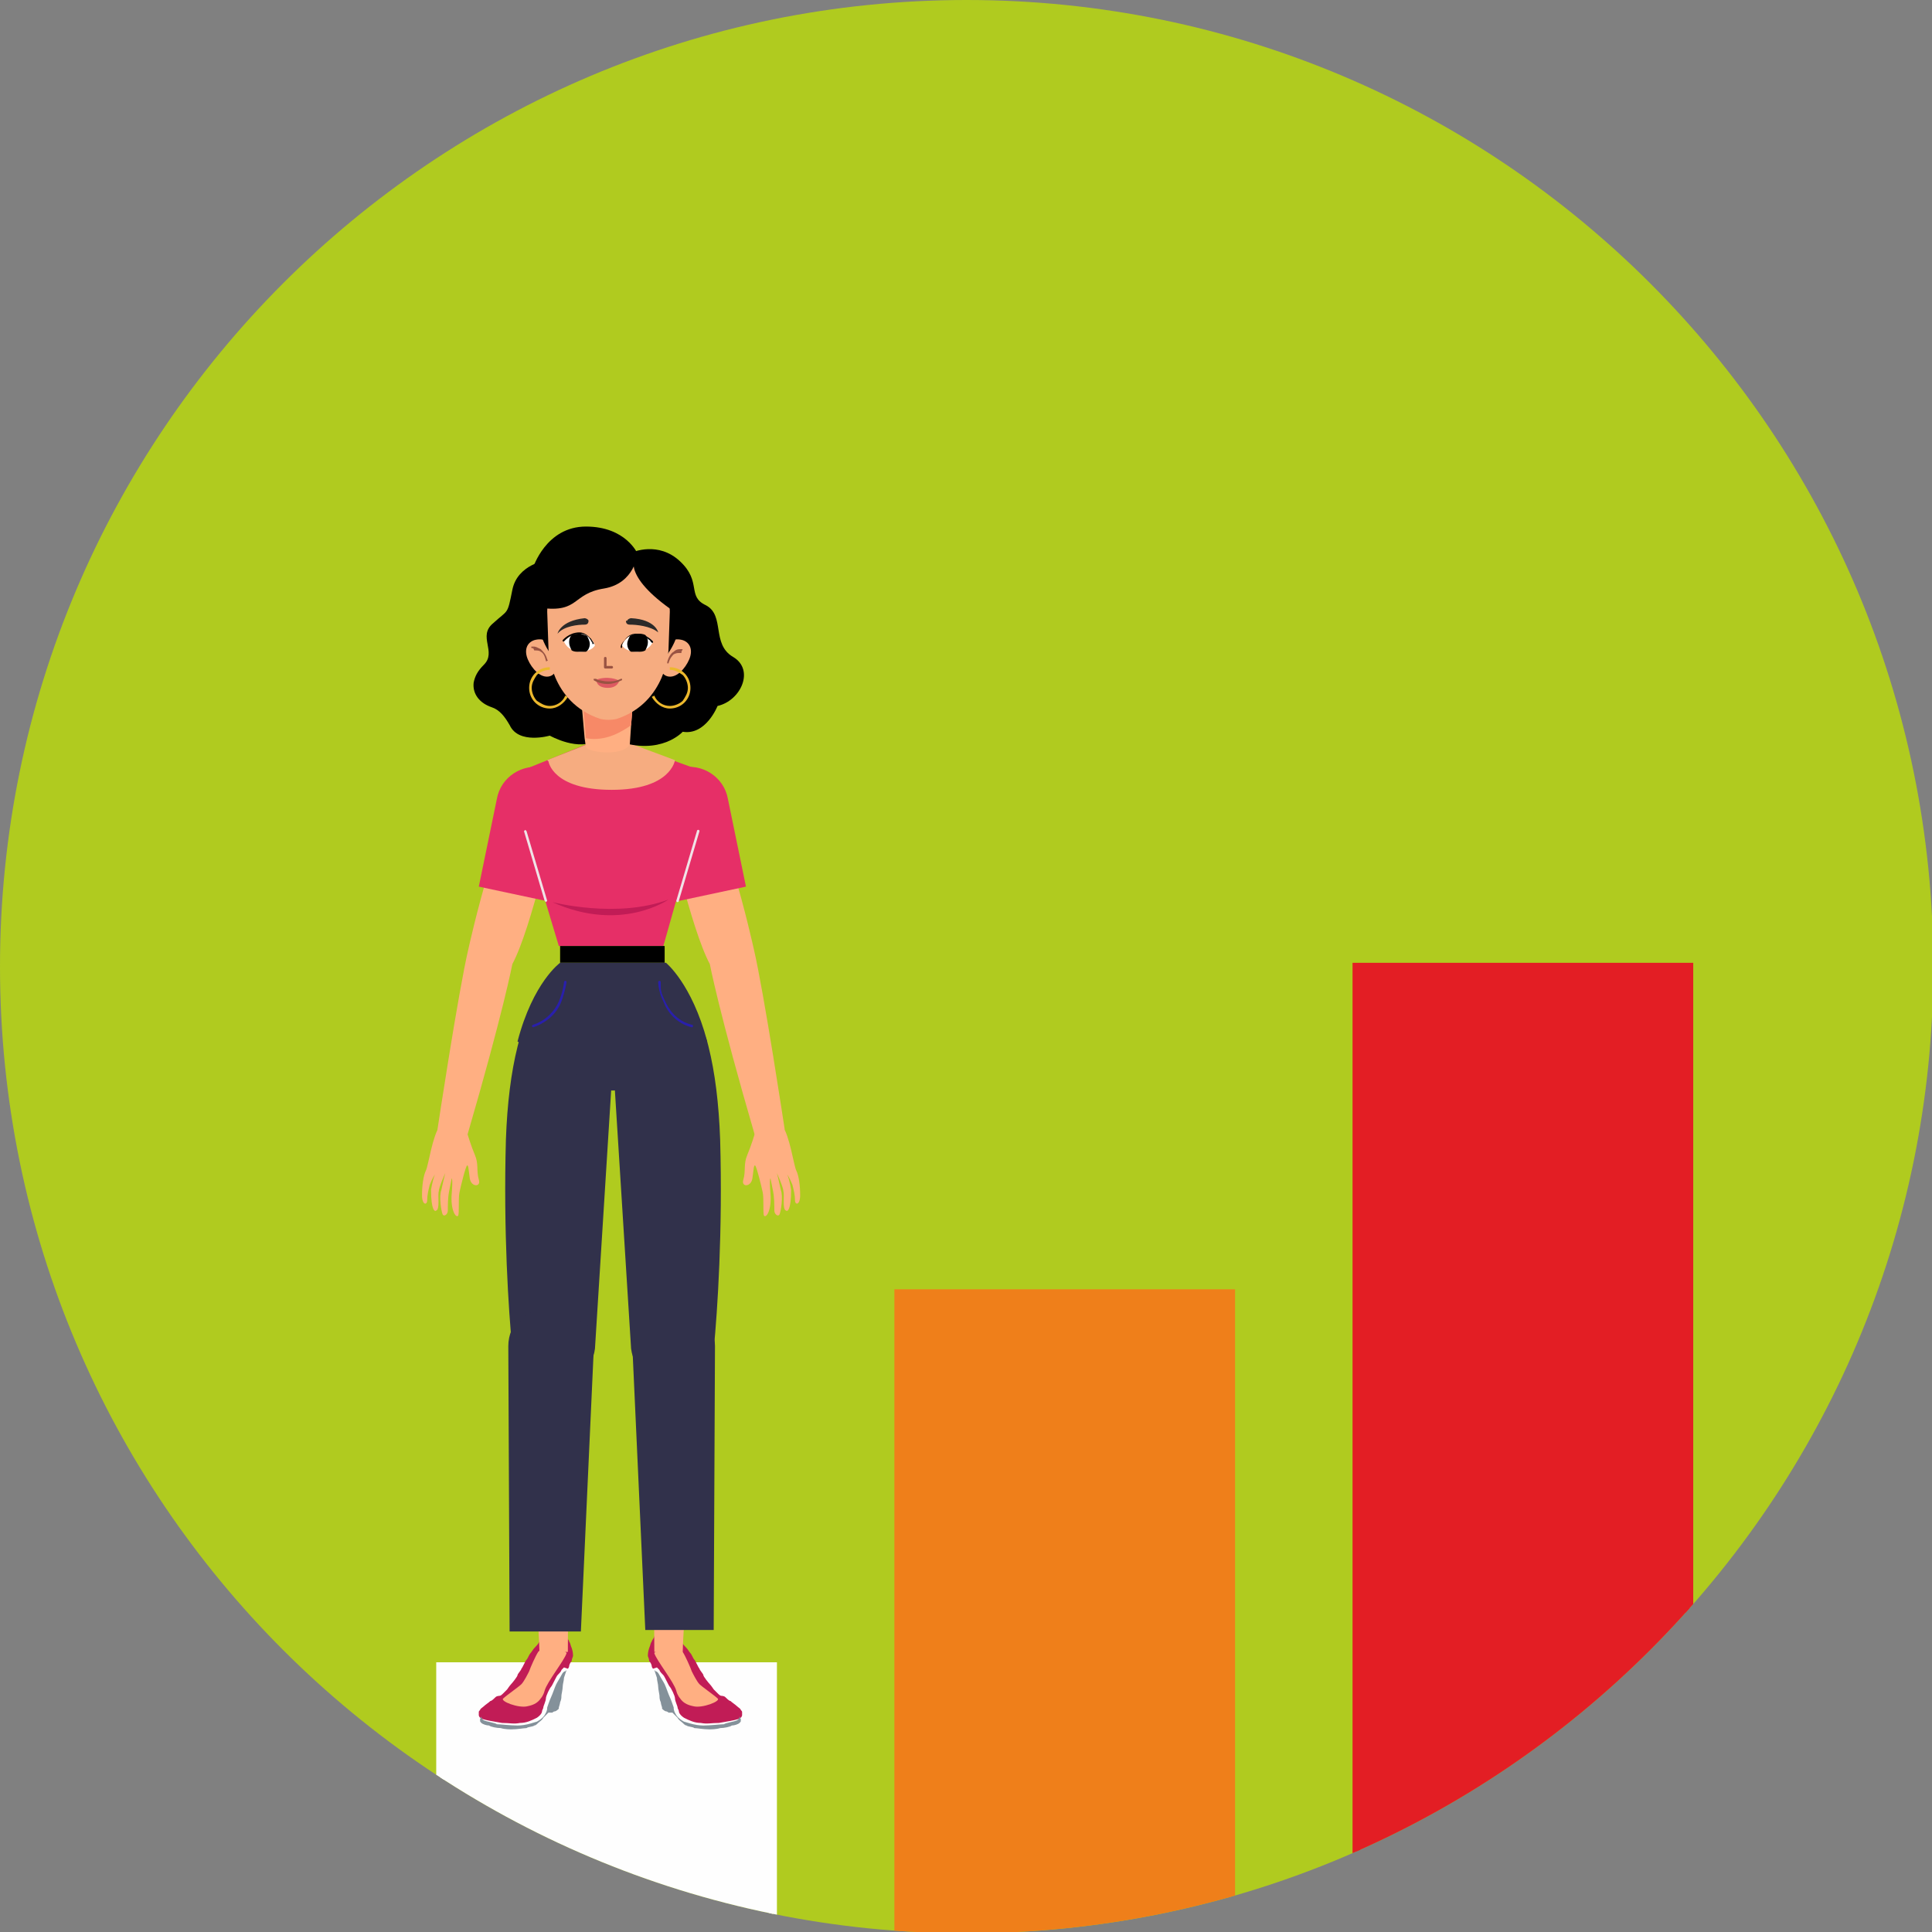 <?xml version="1.0" encoding="UTF-8"?>
<!DOCTYPE svg PUBLIC "-//W3C//DTD SVG 1.1//EN" "http://www.w3.org/Graphics/SVG/1.1/DTD/svg11.dtd">
<!-- Creator: CorelDRAW X6 -->
<svg xmlns="http://www.w3.org/2000/svg" xml:space="preserve" width="50mm" height="50mm" version="1.1" style="shape-rendering:geometricPrecision; text-rendering:geometricPrecision; image-rendering:optimizeQuality; fill-rule:evenodd; clip-rule:evenodd"
viewBox="0 0 1497 1497"
 xmlns:xlink="http://www.w3.org/1999/xlink">
 <rect x="0" y="0" width="1497" height="1497" fill="#808080" stroke="none"/>
 <defs>
  <style type="text/css">
   <![CDATA[
    .str3 {stroke:#31314B;stroke-width:2.281}
    .str2 {stroke:#E31E24;stroke-width:5.988}
    .str1 {stroke:#EF7F1A;stroke-width:5.988}
    .str0 {stroke:#FEFEFE;stroke-width:5.988}
    .fil21 {fill:none}
    .fil10 {fill:#84919A}
    .fil0 {fill:#B0CB1F}
    .fil3 {fill:#E31E24}
    .fil2 {fill:#EF7F1A}
    .fil6 {fill:#F6AC80}
    .fil1 {fill:#FEFEFE}
    .fil12 {fill:black}
    .fil20 {fill:#291FAC}
    .fil19 {fill:#31314B}
    .fil13 {fill:#995342}
    .fil9 {fill:#C11C56}
    .fil16 {fill:#DE5A62}
    .fil5 {fill:#E62F67}
    .fil15 {fill:#ECB82D}
    .fil7 {fill:#F0E3E7}
    .fil11 {fill:#FFAF82}
    .fil17 {fill:white}
    .fil18 {fill:#2B2A29;fill-rule:nonzero}
    .fil8 {fill:#C11C56;fill-rule:nonzero}
    .fil14 {fill:#F78967;fill-rule:nonzero}
    .fil4 {fill:#FFAF82;fill-rule:nonzero}
   ]]>
  </style>
   <clipPath id="id0">
    <path d="M749 0c413,0 749,335 749,749 0,413 -335,749 -749,749 -413,0 -749,-335 -749,-749 0,-413 335,-749 749,-749z"/>
   </clipPath>
 </defs>
 <g id="Layer_x0020_1">
  <path class="fil0" d="M749 0c413,0 749,335 749,749 0,413 -335,749 -749,749 -413,0 -749,-335 -749,-749 0,-413 335,-749 749,-749z"/>
  <g style="clip-path:url(#id0)">
   <g id="_991486752">
    <rect class="fil1 str0" x="341" y="1291" width="258" height="593"/>
    <rect class="fil2 str1" x="696" y="1002" width="258" height="882"/>
    <rect class="fil3 str2" x="1051" y="749" width="258" height="1135"/>
    <g>
     <g>
      <g>
       <g>
        <path class="fil4" d="M585 878c0,0 -3,10 -6,17 -3,7 -1,12 -3,19 -2,6 6,6 7,-1 1,-7 1,-10 2,-10 1,0 5,16 6,21 1,5 0,16 1,18 2,2 6,-5 5,-17 -1,-12 0,-12 0,-12 0,0 1,5 2,10 1,5 1,11 1,15 0,3 3,5 4,3 1,-2 3,-14 1,-19 -1,-5 -3,-13 -3,-13 0,0 5,11 5,14 1,3 -1,14 2,15 1,1 4,0 4,-16 0,0 -1,-7 -3,-12 0,0 2,3 4,8 1,4 2,8 2,12 0,4 4,4 4,-4 0,-7 -1,-15 -3,-19 -2,-4 -5,-27 -11,-35l-21 5z"/>
       </g>
      </g>
      <g>
       <path class="fil4" d="M517 636c0,0 18,83 33,111 0,0 7,37 35,133 0,0 15,6 23,-5 0,0 -16,-106 -24,-140 0,0 -26,-119 -52,-139 0,0 -13,15 -15,40z"/>
      </g>
     </g>
     <g>
      <g>
       <g>
        <path class="fil4" d="M362 878c0,0 3,10 6,17 3,7 1,12 3,19 2,6 -6,6 -7,-1 -1,-7 -1,-10 -2,-10 -1,0 -5,16 -6,21 -1,5 0,16 -1,18 -2,2 -6,-5 -5,-17 1,-12 0,-12 0,-12 0,0 -1,5 -2,10 -1,5 -1,11 -1,15 0,3 -3,5 -4,3 -1,-2 -3,-14 -1,-19 1,-5 3,-13 3,-13 0,0 -5,11 -5,14 -1,3 1,14 -2,15 -1,1 -4,0 -4,-16 0,0 1,-7 3,-12 0,0 -2,3 -4,8 -1,4 -2,8 -2,12 0,4 -4,4 -4,-4 0,-7 1,-15 3,-19 2,-4 5,-27 11,-35l21 5z"/>
       </g>
      </g>
      <g>
       <path class="fil4" d="M430 636c0,0 -18,83 -33,111 0,0 -7,37 -35,133 0,0 -15,6 -23,-5 0,0 16,-106 24,-140 0,0 26,-119 52,-139 0,0 13,15 15,40z"/>
      </g>
     </g>
     <g>
      <path class="fil5" d="M517 700l61 -13 -14 -68c-3,-17 -20,-28 -37,-24 -17,3 -28,20 -24,37l14 68z"/>
      <path class="fil5" d="M432 700l-61 -13 14 -68c3,-17 20,-28 37,-24 17,3 28,20 24,37l-14 68z"/>
      <path class="fil5" d="M471 570l-69 28c-5,2 -7,7 -6,12l37 123 81 0 35 -124c1,-5 -1,-10 -6,-12l-72 -26z"/>
      <path class="fil6" d="M424 589l48 -19 51 19c0,0 -3,23 -49,23 -46,0 -49,-22 -49,-22z"/>
      <path class="fil7" d="M424 698l-16 -54c0,0 -1,-1 -1,-1 0,0 -1,1 -1,1l16 54c0,0 1,1 1,1 0,0 1,-1 1,-1z"/>
      <path class="fil7" d="M526 698l16 -54c0,0 0,-1 -1,-1 0,0 -1,0 -1,1l-16 54c0,0 0,1 1,1 0,0 1,0 1,-1z"/>
     </g>
     <path class="fil8" d="M518 697c0,0 -37,26 -90,2 0,0 50,13 90,-2z"/>
     <path class="fil9" d="M440 1293c0,0 1,-1 1,-2 0,-1 1,-3 2,-4 0,-2 1,-3 1,-4 0,-1 0,-3 -1,-6 -1,-2 -1,-4 -2,-5 0,-1 -2,-3 -2,-4 0,-1 -2,-2 -2,-3 0,-1 -1,-1 -1,-2 0,-1 0,-1 -1,-2 0,0 0,-1 -1,-1 -1,-1 -1,-1 -1,-1 -1,0 -2,0 -2,0 -1,0 -2,1 -2,1 -1,0 -2,1 -2,2 -1,1 -3,3 -4,4 -1,2 -3,4 -5,6 -1,2 -3,4 -4,5 -1,1 -2,3 -3,4 -1,1 -2,4 -3,5 -1,1 -3,6 -4,7 0,1 -3,4 -3,5 0,1 -4,6 -5,7 -1,1 -3,4 -3,4 -1,1 -2,2 -3,3 -1,1 -2,2 -3,2 0,0 -2,0 -3,1 -1,1 -3,3 -4,3 -1,1 -4,3 -5,4 -1,1 -3,2 -3,3 -1,1 -1,1 -1,2 0,1 0,2 0,2 0,0 0,2 3,3 3,1 9,2 15,3 6,0 9,1 14,0 5,0 9,-2 13,-4 3,-2 4,-4 4,-5 0,-1 1,-2 1,-3 0,-1 2,-5 2,-7 0,-2 3,-8 4,-9 1,-1 4,-8 5,-9 1,-1 3,-3 3,-4 0,0 2,-2 2,-2l0 0z"/>
     <path class="fil10" d="M373 1330c0,0 0,2 2,3 2,1 9,2 10,3 2,0 11,1 16,1 0,0 4,0 8,-1 0,0 4,-1 7,-2 0,0 4,-2 6,-5 1,-2 2,-3 2,-6 0,0 2,-6 3,-8 1,-2 3,-8 4,-10 1,-2 3,-5 4,-7 1,-2 2,-3 3,-3 0,0 1,-1 1,-1l0 0 0 0c0,0 -1,3 -2,6 0,2 -1,5 -1,7 0,2 -1,6 -1,7 0,1 0,3 -1,5 0,1 -1,4 -1,4 0,0 0,1 0,1 0,0 -2,2 -3,2 -1,0 -2,1 -2,1 0,0 0,0 -1,0 -1,0 -2,0 -2,0 0,0 -2,2 -4,4 -1,2 -3,3 -4,4 -1,1 -2,2 -3,2 -1,1 -5,1 -6,2 -2,0 -7,1 -12,1 0,0 -5,0 -8,-1 -3,0 -8,-1 -9,-2 -2,0 -5,-1 -6,-2 -1,-1 -1,-1 -1,-2 0,-1 0,-1 0,-1z"/>
     <path class="fil4" d="M431 870c0,0 11,173 10,211l-1 199 -22 0c-2,-79 -28,-142 -19,-198 18,-66 20,-106 7,-167 0,0 -8,-45 26,-45z"/>
     <path class="fil11" d="M424 1278c-1,1 -6,0 -7,2 -2,3 -6,12 -7,15 -1,2 -4,8 -6,10 -2,2 -12,9 -14,11 -3,2 12,8 19,6 5,-1 8,-3 10,-6 0,0 2,-2 3,-6 2,-7 15,-23 17,-29 0,-2 -12,-5 -15,-2z"/>
     <path class="fil9" d="M506 1293c0,0 -1,-1 -1,-2 0,-1 -1,-3 -2,-4 0,-2 -1,-3 -1,-4 0,-1 0,-3 1,-6 1,-2 1,-4 2,-5 0,-1 2,-3 2,-4 0,-1 2,-2 2,-3 0,-1 1,-1 1,-2 0,-1 0,-1 1,-2 0,0 0,-1 1,-1 1,-1 1,-1 1,-1 1,0 2,0 2,0 1,0 2,1 2,1 1,0 2,1 2,2 1,1 3,3 4,4 1,2 3,4 5,6 1,2 3,4 4,5 1,1 2,3 3,4 1,1 2,4 3,5 1,1 3,6 4,7 0,1 3,4 3,5 0,1 4,6 5,7 1,1 3,4 3,4 1,1 2,2 3,3 1,1 2,2 3,2 0,0 2,0 3,1 1,1 3,3 4,3 1,1 4,3 5,4 1,1 3,2 3,3 1,1 1,1 1,2 0,1 0,2 0,2 0,0 0,2 -3,3 -3,1 -9,2 -15,3 -6,0 -9,1 -14,0 -5,0 -9,-2 -13,-4 -3,-2 -4,-4 -4,-5 0,-1 -1,-2 -1,-3 0,-1 -2,-5 -2,-7 0,-2 -3,-8 -4,-9 -1,-1 -4,-8 -5,-9 -1,-1 -3,-3 -3,-4 0,0 -2,-2 -2,-2l0 0z"/>
     <path class="fil10" d="M573 1330c0,0 0,2 -2,3 -2,1 -9,2 -10,3 -2,0 -11,1 -16,1 0,0 -4,0 -8,-1 0,0 -4,-1 -7,-2 0,0 -4,-2 -6,-5 -1,-2 -2,-3 -2,-6 0,0 -2,-6 -3,-8 -1,-2 -3,-8 -4,-10 -1,-2 -3,-5 -4,-7 -1,-2 -2,-3 -3,-3 0,0 -1,-1 -1,-1l0 0 0 0c0,0 1,3 2,6 0,2 1,5 1,7 0,2 1,6 1,7 0,1 0,3 1,5 0,1 1,4 1,4 0,0 0,1 0,1 0,0 2,2 3,2 1,0 2,1 2,1 0,0 0,0 1,0 1,0 2,0 2,0 0,0 2,2 4,4 1,2 3,3 4,4 1,1 2,2 3,2 1,1 5,1 6,2 2,0 7,1 12,1 0,0 5,0 8,-1 3,0 8,-1 9,-2 2,0 5,-1 6,-2 1,-1 1,-1 1,-2 0,-1 0,-1 0,-1z"/>
     <path class="fil11" d="M522 1278c1,1 6,0 7,2 2,3 6,12 7,15 1,2 4,8 6,10 2,2 12,9 14,11 3,2 -12,8 -19,6 -5,-1 -8,-3 -10,-6 0,0 -2,-2 -3,-6 -2,-7 -15,-23 -17,-29 0,-2 12,-5 15,-2z"/>
     <path class="fil4" d="M516 870c0,0 -11,173 -10,211l1 199 22 0c2,-79 28,-142 19,-198 17,-54 -10,-103 -7,-167 0,0 8,-45 -26,-45z"/>
     <path class="fil12" d="M490 428c0,0 20,-9 37,7 17,16 5,27 20,34 15,8 4,30 21,40 17,10 6,34 -12,38 0,0 -9,23 -27,20 0,0 -17,19 -51,7l-13 -5 25 -141z"/>
     <path class="fil12" d="M424 434c0,0 -23,3 -27,23 -4,20 -3,15 -15,26 -12,10 3,22 -7,32 -5,5 -7,9 -8,14 -1,9 5,16 14,19 6,2 10,7 14,14 7,15 31,8 31,8 0,0 23,13 37,3 14,-10 -7,-146 -7,-146l-31 6z"/>
     <polygon class="fil13" points="455,553 487,578 483,545 "/>
     <g>
      <g>
       <path class="fil4" d="M490 550l-1 12 -1 15c0,0 -3,6 -17,6 -14,0 -17,-4 -17,-4l-1 -7 -2 -23 38 0z"/>
      </g>
      <g>
       <path class="fil14" d="M490 550l-1 12c-6,4 -19,13 -35,10l-2 -23 38 0z"/>
      </g>
     </g>
     <path class="fil12" d="M494 429c0,0 -9,-21 -40,-21 -31,0 -41,32 -41,32l45 26 35 -37z"/>
     <path class="fil6" d="M430 504c3,7 3,18 -4,20 -7,2 -14,-6 -17,-13 -3,-7 -1,-13 5,-15 7,-2 13,1 16,8z"/>
     <path class="fil13" d="M414 504l0 0c0,0 1,0 1,0 1,0 3,0 4,1 2,1 3,3 4,7 0,0 0,1 1,0 0,0 1,0 0,-1 -1,-4 -3,-6 -5,-8 -2,-1 -4,-2 -5,-2 -1,0 -2,0 -2,0 0,0 -1,0 0,1 0,0 0,1 1,0z"/>
     <path class="fil15" d="M438 539c-2,5 -7,8 -12,8 -4,0 -7,-2 -10,-4 -2,-2 -4,-6 -4,-10 0,-4 2,-7 4,-10 2,-2 6,-4 10,-4l0 -2c-9,0 -16,7 -16,16 0,9 7,16 16,16 6,0 11,-4 14,-9l-2 -1z"/>
     <path class="fil6" d="M513 504c-3,7 -3,18 4,20 7,2 14,-6 17,-13 3,-7 1,-13 -5,-15 -7,-2 -13,1 -16,8z"/>
     <path class="fil13" d="M529 503c0,0 -1,0 -2,0 -1,0 -3,0 -5,2 -2,1 -4,4 -5,8 0,0 0,1 0,1 0,0 1,0 1,0 1,-4 3,-6 4,-7 2,-1 3,-1 4,-1 0,0 1,0 1,0l0 0 0 0c0,0 1,0 1,0 0,0 0,-1 0,-1z"/>
     <path class="fil15" d="M505 540c3,5 8,9 14,9 9,0 16,-7 16,-16 0,-9 -7,-16 -16,-16l0 2c4,0 7,2 10,4 2,2 4,6 4,10 0,4 -2,7 -4,10 -2,2 -6,4 -10,4 -5,0 -10,-3 -12,-8l-2 1z"/>
     <path class="fil12" d="M527 477c0,29 -25,53 -55,53 -30,0 -55,-24 -55,-53 0,-29 25,-53 55,-53 30,0 55,24 55,53z"/>
     <path class="fil6" d="M472 430l0 0c-25,0 -48,20 -48,44l1 29c0,0 1,41 40,54 4,1 9,1 13,0 39,-13 40,-54 40,-54l1 -29c0,-24 -22,-44 -48,-44z"/>
     <path class="fil16" d="M462 527c0,0 0,6 9,6 8,0 9,-6 9,-6l-18 0z"/>
     <path class="fil13" d="M468 510l0 7c0,0 0,1 1,1l5 0c0,0 1,0 1,-1 0,0 0,-1 -1,-1l-4 0 0 -6c0,0 0,-1 -1,-1 0,0 -1,0 -1,1z"/>
     <path class="fil17" d="M461 500c0,0 -3,-8 -11,-9 -8,0 -13,6 -13,6 0,0 2,7 12,8 10,0 12,-5 12,-5z"/>
     <path class="fil12" d="M441 498c0,2 1,4 2,6 2,1 3,1 6,1 2,0 4,0 5,0 2,-1 3,-4 3,-6 0,-2 -1,-4 -2,-6 -1,-1 -3,-1 -5,-2 -3,0 -5,0 -7,1 -1,1 -2,3 -2,5z"/>
     <path class="fil12" d="M461 500c0,0 -1,-2 -3,-5 -2,-2 -5,-5 -9,-5l0 0c-8,0 -13,6 -13,6l0 1 1 0 0 0c1,-1 5,-6 12,-6l0 0c4,0 7,2 8,4 1,1 1,2 2,3 0,0 0,1 0,1l0 0c0,0 0,0 1,0 0,0 0,0 0,-1z"/>
     <path class="fil17" d="M482 500c0,0 3,-8 11,-9 8,0 13,6 13,6 0,0 -2,7 -12,8 -10,0 -12,-5 -12,-5z"/>
     <path class="fil12" d="M502 498c0,2 -1,4 -2,6 -2,1 -3,1 -6,1 -2,0 -4,0 -5,0 -2,-1 -3,-4 -3,-6 0,-2 1,-4 2,-6 1,-1 3,-1 5,-2 3,0 5,0 7,1 1,1 2,3 2,5z"/>
     <path class="fil12" d="M482 500l0 0c0,-1 1,-3 3,-5 2,-2 4,-3 8,-3l0 0c4,0 7,1 9,3 1,1 2,1 2,2 0,0 0,0 1,1l0 0 1 0 0 -1c0,0 -5,-6 -13,-6l0 0c-4,0 -7,2 -9,5 -2,2 -3,4 -3,5 0,0 0,1 0,1 0,0 1,0 1,0z"/>
     <path class="fil16" d="M479 527c0,0 -8,-4 -18,0 0,0 10,4 18,0z"/>
     <path class="fil13" d="M460 527c0,0 4,3 11,3 3,0 7,-1 11,-3 0,0 0,-1 0,-1 0,0 -1,0 -1,0 -4,2 -7,2 -10,2 -3,0 -6,-1 -7,-1 -1,0 -2,-1 -2,-1 0,0 0,0 -1,0l0 0c0,0 -1,0 -1,0 0,0 0,1 0,1z"/>
     <path class="fil12" d="M494 429c0,0 -2,23 -26,27 -25,4 -19,19 -49,15 0,0 -11,-17 5,-34 11,-12 31,-21 46,-20 5,1 17,10 24,12z"/>
     <path class="fil12" d="M492 432c0,0 -11,15 35,45 0,0 7,-11 3,-20 -5,-10 -38,-25 -38,-25z"/>
     <path class="fil18" d="M456 481c0,2 -1,3 -3,3 -5,0 -16,1 -21,7 0,0 2,-10 21,-12 1,0 3,1 3,2z"/>
     <path class="fil18" d="M485 481c0,2 1,3 3,3 5,0 16,1 22,6 0,0 -2,-10 -21,-11 -1,0 -3,1 -3,2z"/>
     <g>
      <polygon class="fil12" points="515,746 434,746 434,733 515,733 "/>
      <path class="fil19" d="M441 782c-20,-3 -36,10 -40,29 -5,20 -8,44 -9,72 -2,71 2,132 5,163 2,16 15,28 32,28 16,0 30,-13 32,-29l14 -223c2,-20 -12,-38 -32,-41 0,0 0,0 -1,0z"/>
      <path class="fil19 str3" d="M459 1044l-10 219 -53 0 -1 -220c0,-17 14,-31 32,-31 18,0 32,14 32,32z"/>
      <path class="fil19" d="M509 782c20,-3 36,10 40,29 5,20 8,44 9,72 2,71 -2,132 -5,163 -2,16 -15,28 -32,28 -16,0 -30,-13 -32,-29l-14 -223c-2,-20 12,-38 32,-41 0,0 0,0 1,0z"/>
      <path class="fil19" d="M490 1044l10 219 53 0 1 -220c0,-17 -14,-31 -32,-31 -18,0 -32,14 -32,32z"/>
      <path class="fil19" d="M515 746l-81 0c0,0 -21,15 -33,61l62 35c7,4 16,4 23,0l62 -35c-12,-45 -32,-61 -32,-61z"/>
      <path class="fil20" d="M437 761c0,0 0,0 0,0 0,1 -1,8 -4,15 -3,7 -10,15 -20,18 0,0 -1,1 -1,1 0,0 1,1 1,1 12,-4 19,-12 22,-20 3,-8 4,-15 4,-15 0,0 0,-1 -1,-1 0,0 -1,0 -1,1z"/>
      <path class="fil20" d="M510 761c0,0 0,7 4,15 3,8 10,17 22,20 0,0 1,0 1,-1 0,0 0,-1 -1,-1 -12,-3 -18,-12 -21,-19 -2,-4 -3,-7 -3,-10 0,-1 0,-2 0,-3 0,0 0,-1 0,-1 0,0 0,0 0,0 0,0 0,-1 -1,-1 0,0 -1,0 -1,1z"/>
     </g>
    </g>
   </g>
  </g>
  <path class="fil21" d="M749 0c413,0 749,335 749,749 0,413 -335,749 -749,749 -413,0 -749,-335 -749,-749 0,-413 335,-749 749,-749z"/>
 </g>
</svg>
